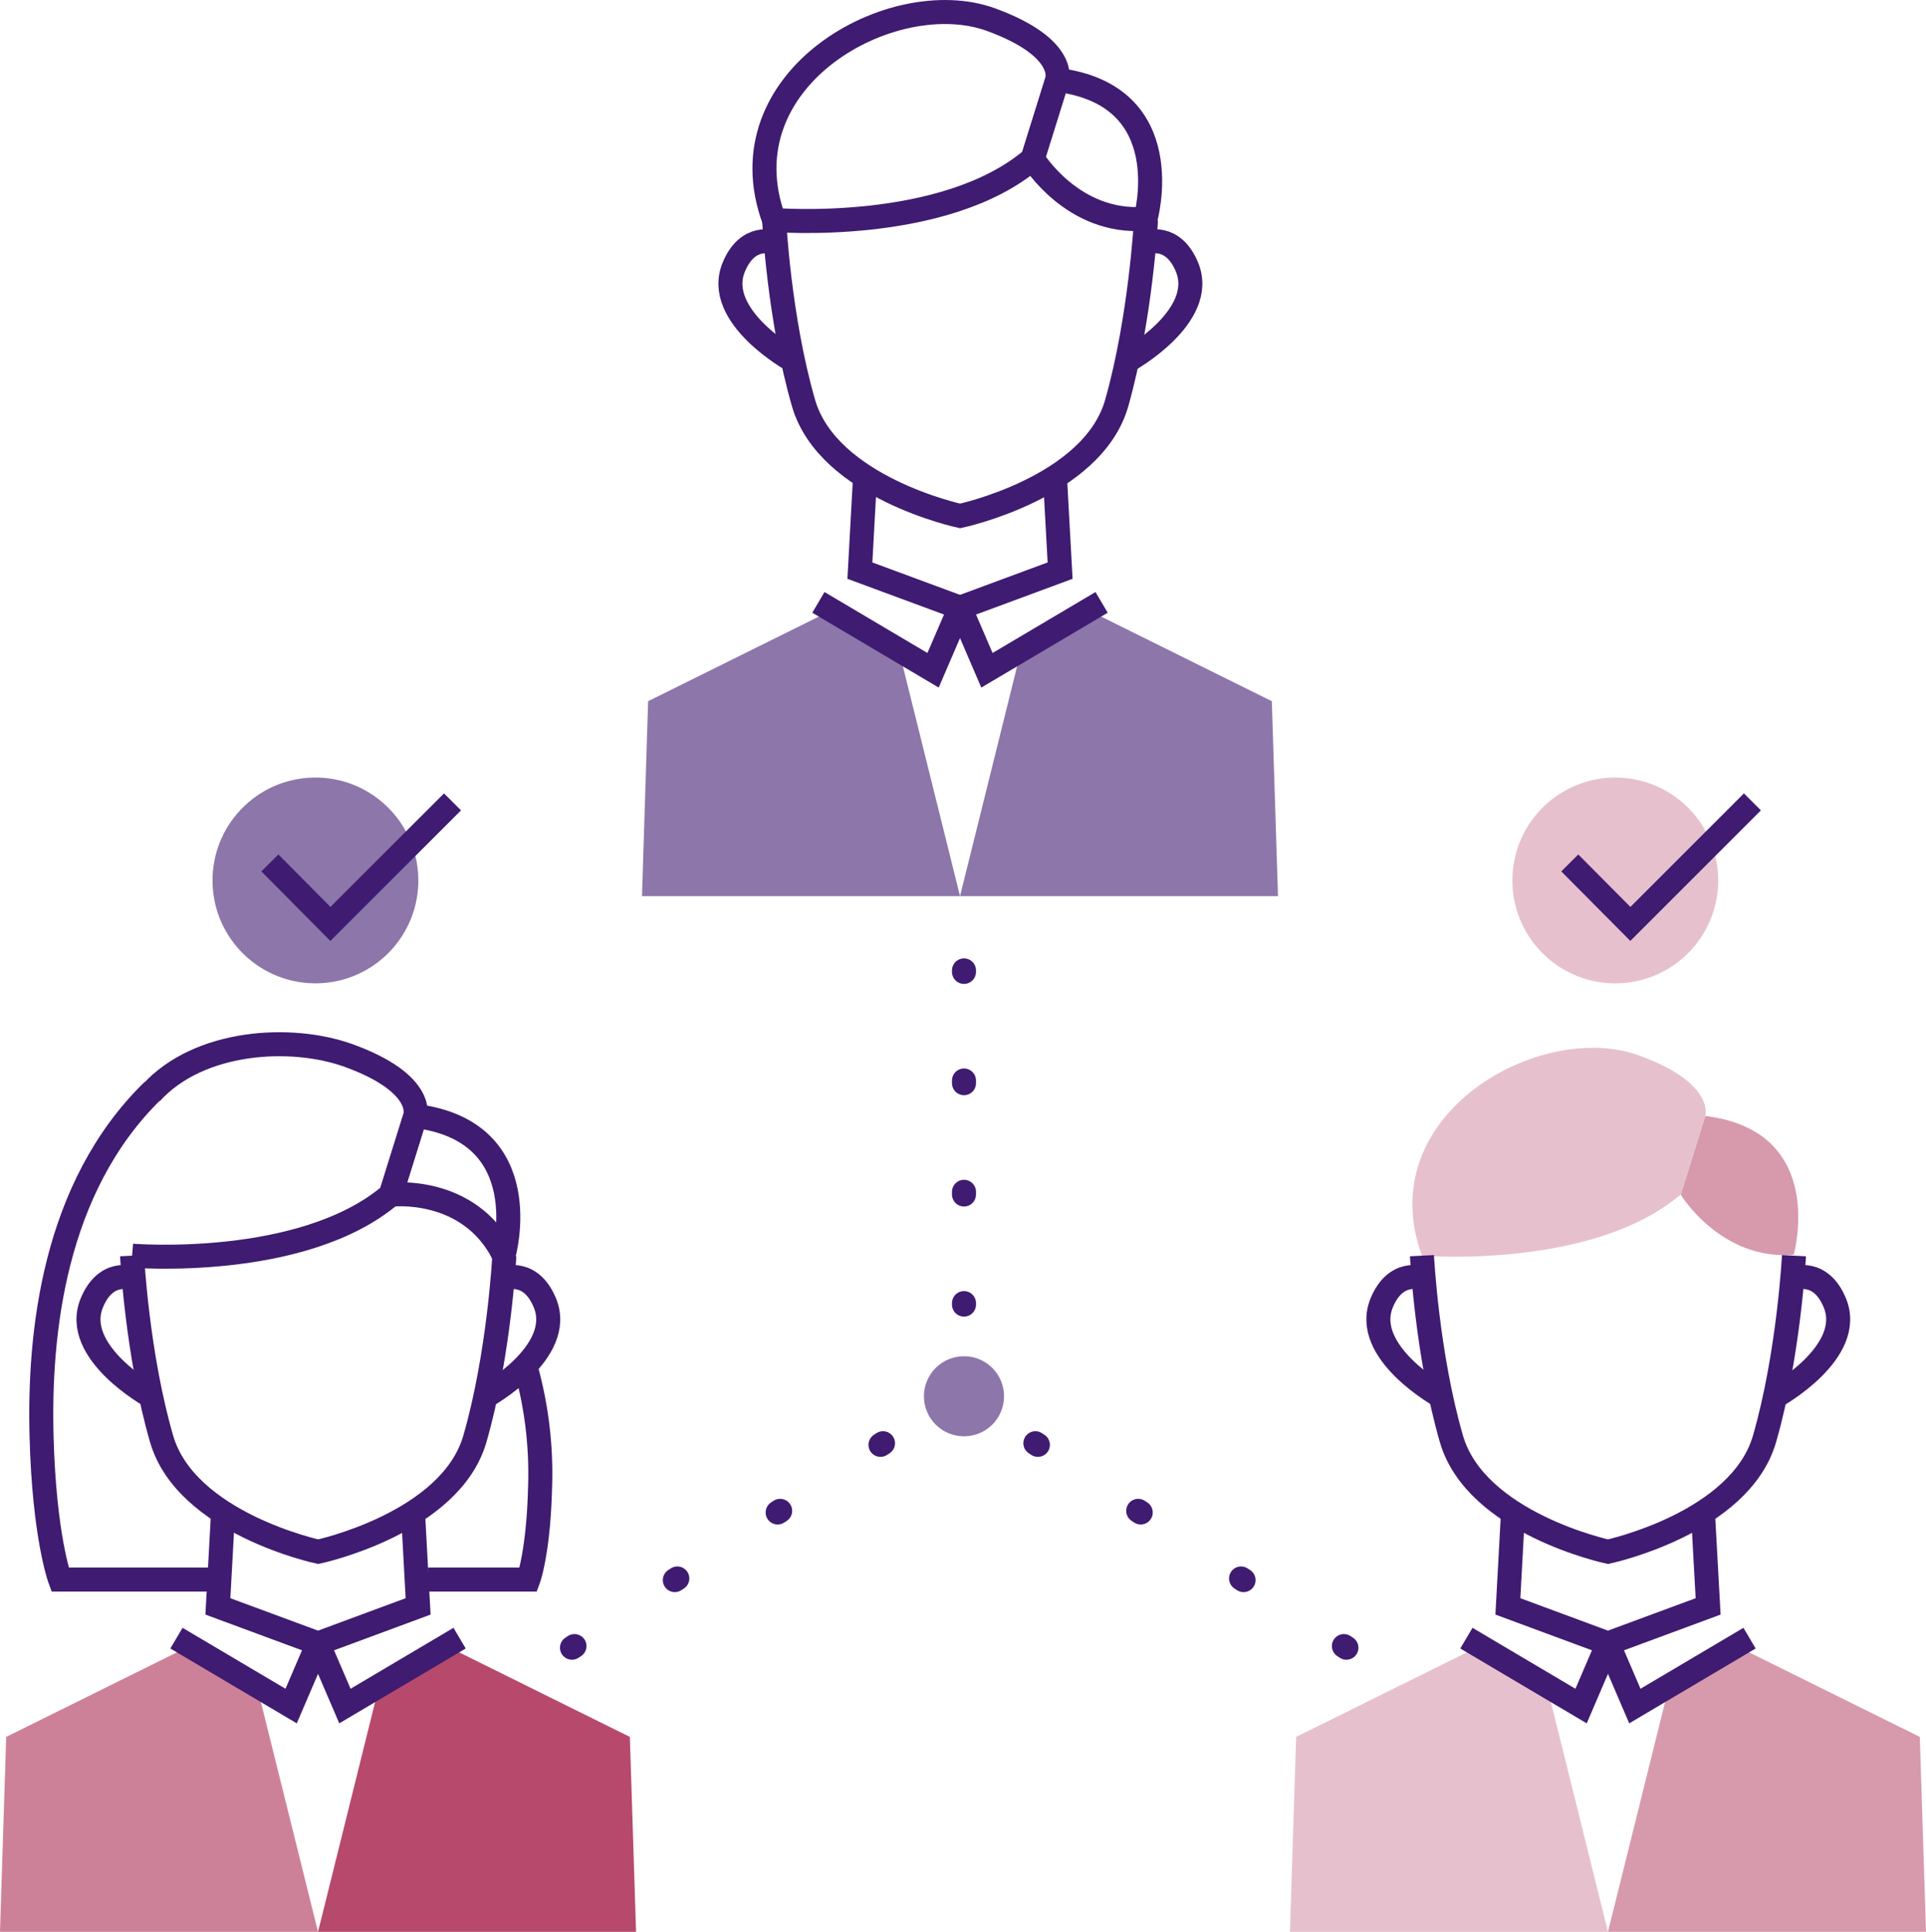 <svg xmlns="http://www.w3.org/2000/svg" viewBox="0 0 320.79 321.79"><defs><style>.cls-1{fill:#8c76aa;}.cls-2,.cls-7,.cls-8,.cls-9{fill:none;stroke:#3f1b71;stroke-width:4px;}.cls-2{stroke-miterlimit:10;}.cls-3{fill:#e6c1cd;}.cls-4{fill:#d799ac;}.cls-5{fill:#cd8198;}.cls-6{fill:#b74a6c;}.cls-7,.cls-8,.cls-9{stroke-linecap:round;stroke-linejoin:round;}.cls-7{stroke-dasharray:0.5 20;}.cls-9{stroke-dasharray:0.45 18.09;}</style></defs><title>Asset 23</title><g id="Layer_2" data-name="Layer 2"><g id="icons"><g id="_03._Management" data-name="03. Management"><g id="_03-management" data-name="03-management"><polygon class="cls-1" points="149.71 108.28 159.9 149.27 106.93 149.27 107.95 116.8 138.52 101.65 149.71 108.28"/><path class="cls-2" d="M128.92,36.64S157.32,39,172,26.43l4.06-13S178,8,165.06,3.27C148.64-2.71,120.3,13.13,128.92,36.64Z"/><path class="cls-2" d="M172,26.43s6.66,11,18.8,10c0,0,5.83-20.57-14.71-23.12Z"/><path class="cls-2" d="M190.87,36.64S190,53,186,67.13s-26.09,18.81-26.09,18.81-22-4.7-26.08-18.81-4.89-30.49-4.89-30.49"/><path class="cls-2" d="M128.92,40.39s-4.36-1.6-6.71,4.12c-3.38,8.22,9.85,15.54,9.85,15.54"/><path class="cls-2" d="M191,40.39s4.37-1.6,6.71,4.12c3.38,8.22-9.84,15.54-9.84,15.54"/><polyline class="cls-2" points="144.08 79.43 143.22 95.05 159.9 101.22 155.41 111.65 136.31 100.34"/><polygon class="cls-1" points="170.08 108.28 159.9 149.27 212.86 149.27 211.83 116.8 181.27 101.65 170.08 108.28"/><polyline class="cls-2" points="175.71 79.43 176.57 95.05 159.9 101.22 164.38 111.65 183.48 100.34"/><polygon class="cls-3" points="257.64 280.8 267.82 321.79 214.85 321.79 215.88 289.32 246.45 274.18 257.64 280.8"/><path class="cls-3" d="M236.84,209.16s28.41,2.34,43.1-10.2l4.06-13s1.89-5.44-11-10.15C256.57,169.81,228.22,185.66,236.84,209.16Z"/><path class="cls-4" d="M279.94,199s6.66,11,18.81,10c0,0,5.83-20.57-14.71-23.11Z"/><path class="cls-2" d="M298.8,209.16s-.84,16.4-4.9,30.5-26.08,18.81-26.08,18.81-22-4.7-26.08-18.81-4.9-30.5-4.9-30.5"/><path class="cls-2" d="M236.84,212.92s-4.36-1.6-6.71,4.11c-3.37,8.23,9.85,15.55,9.85,15.55"/><path class="cls-2" d="M298.9,212.92s4.36-1.6,6.71,4.11c3.38,8.23-9.85,15.55-9.85,15.55"/><polyline class="cls-2" points="252 251.96 251.15 267.58 267.82 273.75 263.34 284.18 244.24 272.87"/><polygon class="cls-4" points="278.01 280.8 267.82 321.79 320.79 321.79 319.76 289.32 289.19 274.18 278.01 280.8"/><polyline class="cls-2" points="283.64 251.96 284.5 267.58 267.82 273.75 272.3 284.18 291.4 272.87"/><polygon class="cls-5" points="42.78 280.8 52.97 321.79 0 321.79 1.03 289.32 31.6 274.18 42.78 280.8"/><path class="cls-2" d="M22,209.16S50.4,211.5,65.09,199l4.06-13s1.89-5.44-11-10.15c-9.7-3.53-25.07-2.56-33,6.22"/><path class="cls-2" d="M65.09,199s13-1.57,18.81,10c0,0,5.83-20.57-14.72-23.11Z"/><path class="cls-2" d="M84,209.16s-.84,16.4-4.9,30.5S53,258.47,53,258.47s-22-4.7-26.09-18.81S22,209.16,22,209.16"/><path class="cls-2" d="M22,212.92s-4.36-1.6-6.71,4.11c-3.38,8.23,9.85,15.55,9.85,15.55"/><path class="cls-2" d="M84.05,212.92s4.36-1.6,6.71,4.11c3.38,8.23-9.85,15.55-9.85,15.55"/><polyline class="cls-2" points="37.15 251.96 36.29 267.58 52.97 273.75 48.49 284.18 29.39 272.87"/><polygon class="cls-6" points="63.15 280.8 52.97 321.79 105.94 321.79 104.91 289.32 74.34 274.18 63.15 280.8"/><polyline class="cls-2" points="68.79 251.96 69.64 267.58 52.97 273.75 57.45 284.18 76.55 272.87"/><path class="cls-2" d="M36.54,263.11H10s-2.64-7.05-3.08-23.94,1.93-41.33,18.57-57.53"/><path class="cls-2" d="M71.27,263.11H88s1.66-4.43,1.94-15.05a65.45,65.45,0,0,0-2.33-20.12"/><line class="cls-7" x1="147.07" y1="240.4" x2="94.62" y2="274.89"/><line class="cls-7" x1="172.45" y1="240.4" x2="224.9" y2="274.89"/><line class="cls-8" x1="160.56" y1="217.31" x2="160.56" y2="217.06"/><line class="cls-9" x1="160.56" y1="198.97" x2="160.56" y2="170.94"/><line class="cls-8" x1="160.56" y1="161.89" x2="160.56" y2="161.64"/><circle class="cls-1" cx="160.56" cy="232.58" r="6.67"/><circle class="cls-1" cx="52.54" cy="146.65" r="17.14" transform="translate(-95.48 195.21) rotate(-88.45)"/><polyline class="cls-2" points="44.95 143.74 55.03 153.9 75.37 133.57"/><path class="cls-3" d="M286.18,146.65a17.14,17.14,0,1,1-17.13-17.13A17.13,17.13,0,0,1,286.18,146.65Z"/><polyline class="cls-2" points="261.46 143.74 271.55 153.9 291.88 133.57"/></g></g></g></g></svg>
